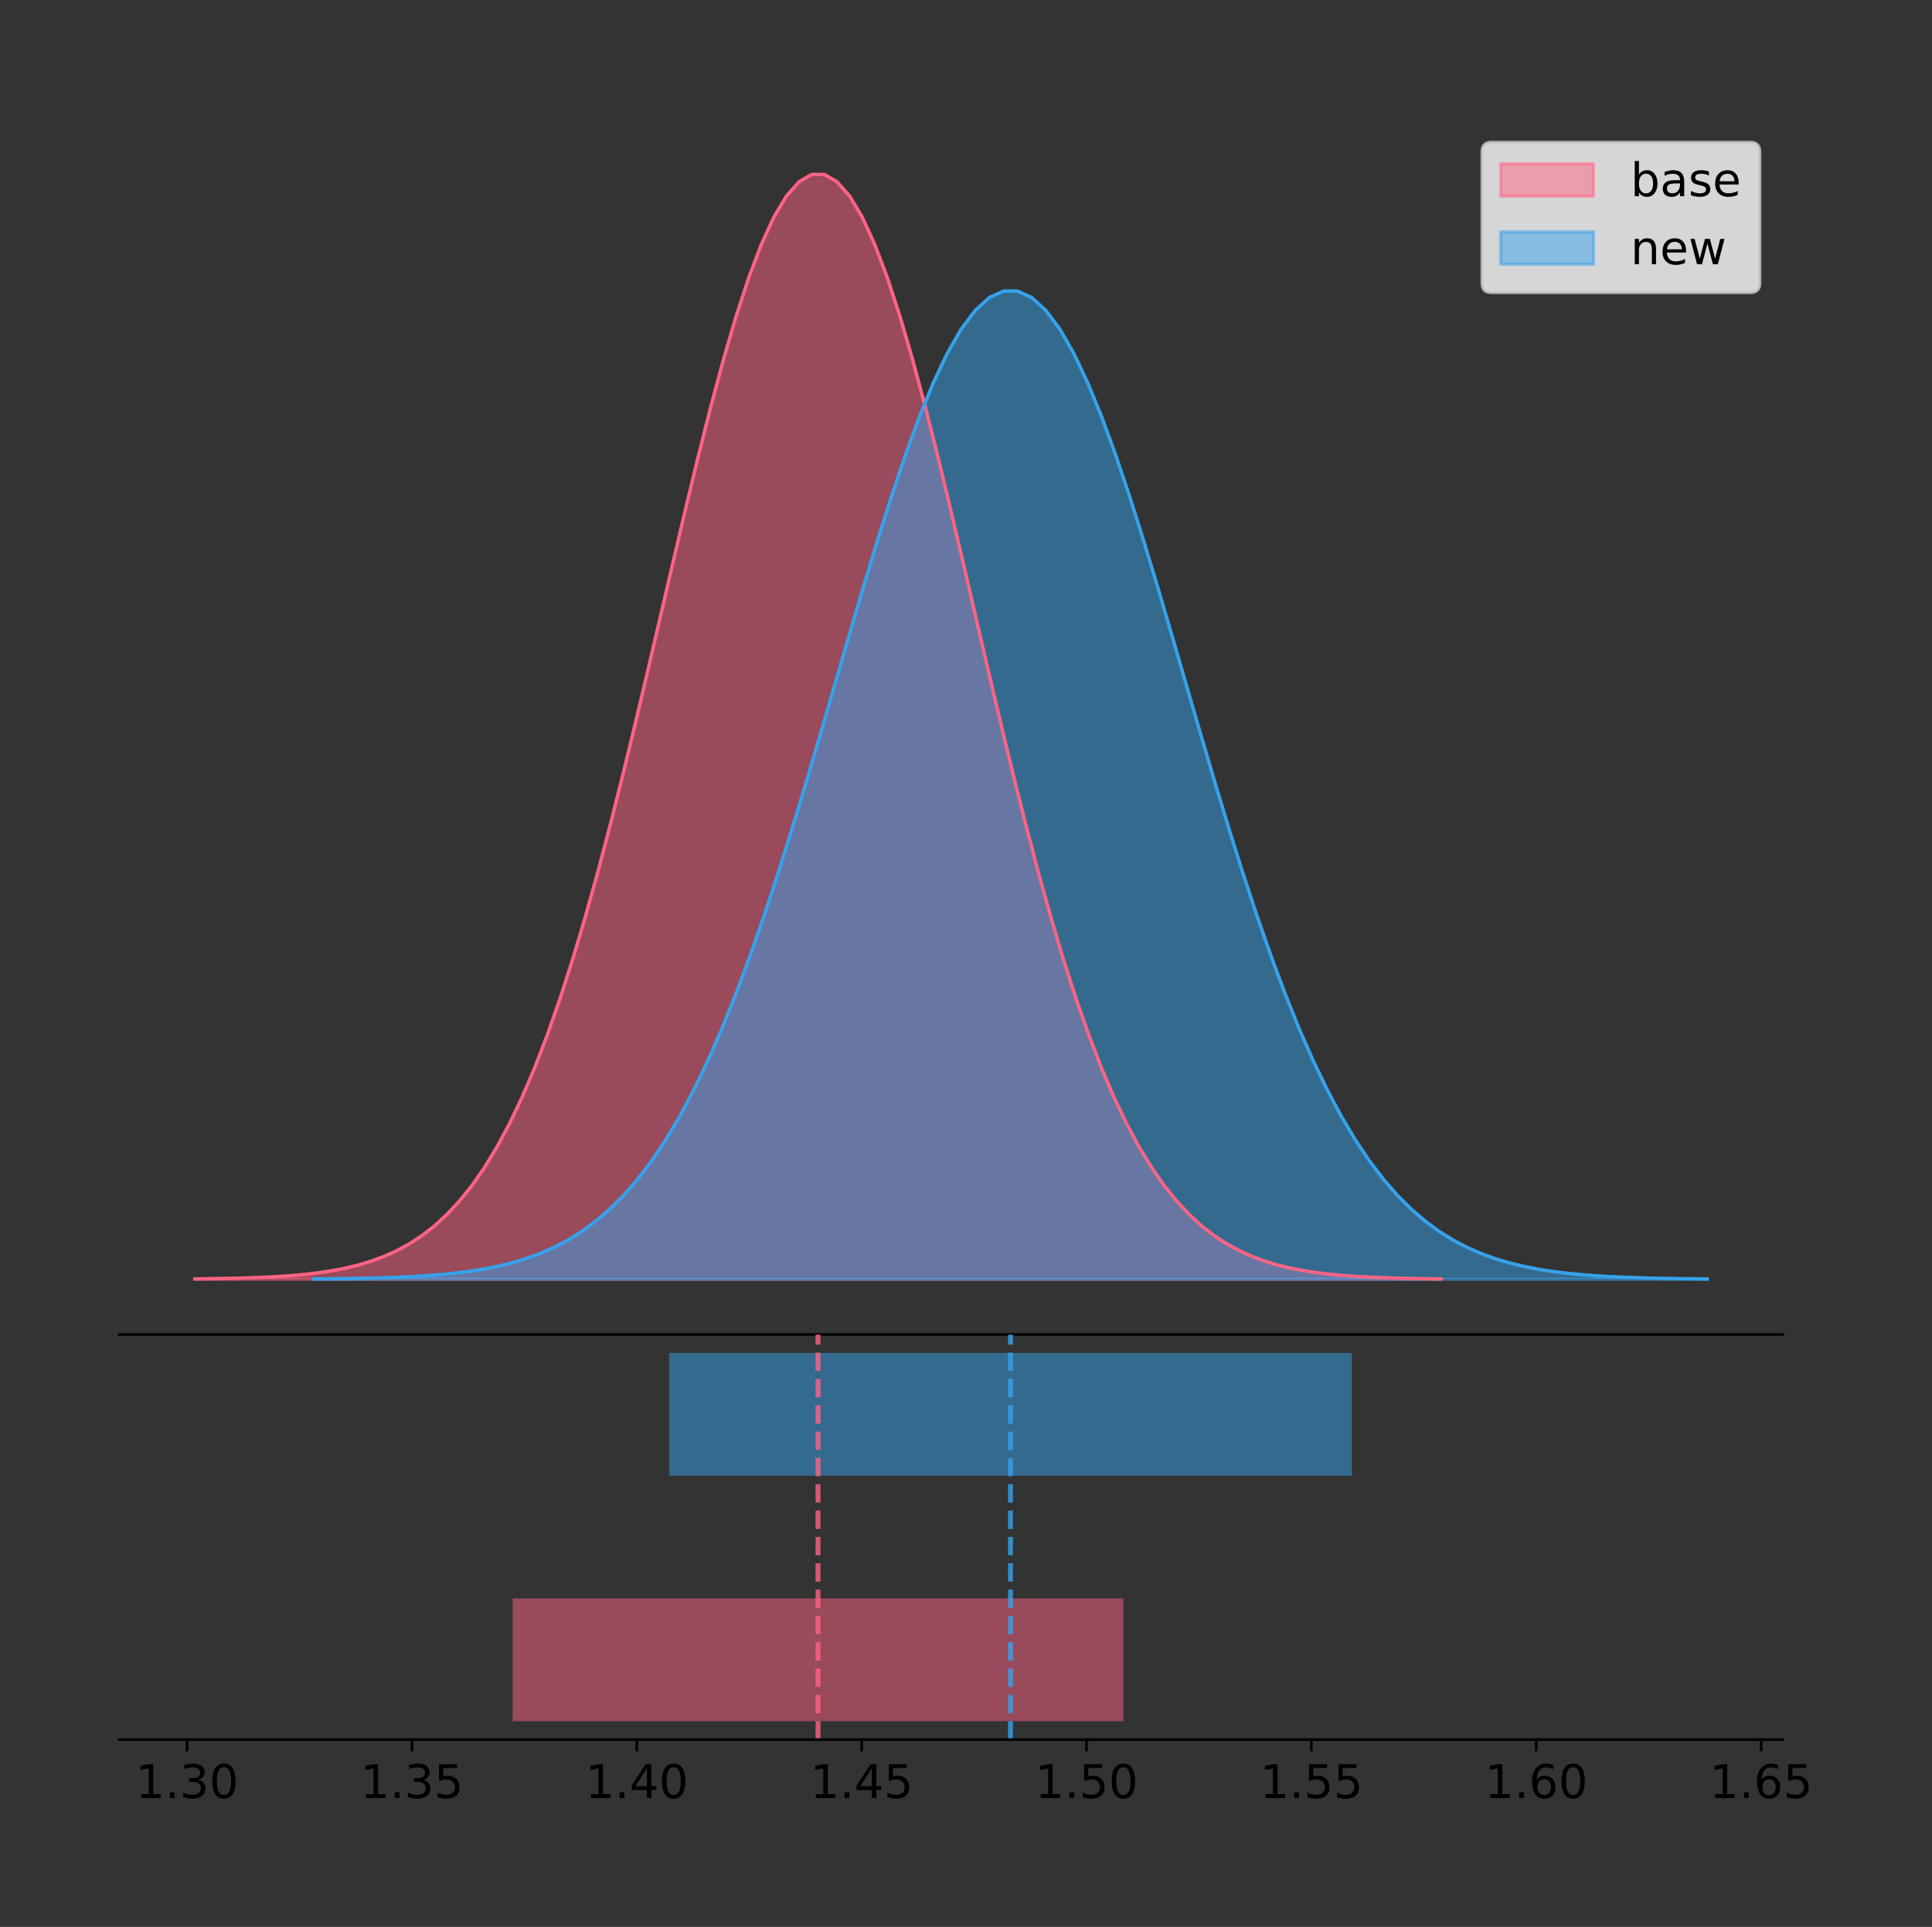 <?xml version="1.0" encoding="utf-8" standalone="no"?>
<!DOCTYPE svg PUBLIC "-//W3C//DTD SVG 1.1//EN"
  "http://www.w3.org/Graphics/SVG/1.1/DTD/svg11.dtd">
<!-- Created with matplotlib (https://matplotlib.org/) -->
<svg height="581.789pt" version="1.1" viewBox="0 0 583.224 581.789" width="583.224pt" xmlns="http://www.w3.org/2000/svg" xmlns:xlink="http://www.w3.org/1999/xlink">
 <rect x="0" y="0" width="583.224" height="581.789" fill="#333333" stroke="none"/>
 <defs>
  <style type="text/css">
*{stroke-linecap:butt;stroke-linejoin:round;}
  </style>
 </defs>
 <g id="figure_1">
  <g id="patch_1">
   <path d="M 0 581.789 
L 583.224 581.789 
L 583.224 0 
L 0 0 
z
" style="fill:none;"/>
  </g>
  <g id="axes_1">
   <g id="patch_2">
    <path d="M 36 402.93 
L 538.2 402.93 
L 538.2 36 
L 36 36 
z
" style="fill:none;"/>
   </g>
   <g id="PolyCollection_1">
    <defs>
     <path d="M 58.827 -195.538 
L 58.827 -195.65 
L 62.628 -195.692 
L 66.428 -195.749 
L 70.228 -195.825 
L 74.029 -195.925 
L 77.829 -196.058 
L 81.629 -196.23 
L 85.43 -196.455 
L 89.23 -196.744 
L 93.03 -197.115 
L 96.831 -197.585 
L 100.631 -198.179 
L 104.432 -198.923 
L 108.232 -199.848 
L 112.032 -200.99 
L 115.833 -202.39 
L 119.633 -204.093 
L 123.433 -206.151 
L 127.234 -208.617 
L 131.034 -211.552 
L 134.834 -215.017 
L 138.635 -219.078 
L 142.435 -223.801 
L 146.235 -229.25 
L 150.036 -235.488 
L 153.836 -242.572 
L 157.636 -250.552 
L 161.437 -259.468 
L 165.237 -269.344 
L 169.038 -280.192 
L 172.838 -292.002 
L 176.638 -304.744 
L 180.439 -318.365 
L 184.239 -332.786 
L 188.039 -347.901 
L 191.84 -363.58 
L 195.64 -379.667 
L 199.44 -395.98 
L 203.241 -412.318 
L 207.041 -428.462 
L 210.841 -444.18 
L 214.642 -459.23 
L 218.442 -473.372 
L 222.242 -486.366 
L 226.043 -497.987 
L 229.843 -508.025 
L 233.644 -516.294 
L 237.444 -522.64 
L 241.244 -526.94 
L 245.045 -529.111 
L 248.845 -529.111 
L 252.645 -526.94 
L 256.446 -522.64 
L 260.246 -516.294 
L 264.046 -508.025 
L 267.847 -497.987 
L 271.647 -486.366 
L 275.447 -473.372 
L 279.248 -459.23 
L 283.048 -444.18 
L 286.848 -428.462 
L 290.649 -412.318 
L 294.449 -395.98 
L 298.25 -379.667 
L 302.05 -363.58 
L 305.85 -347.901 
L 309.651 -332.786 
L 313.451 -318.365 
L 317.251 -304.744 
L 321.052 -292.002 
L 324.852 -280.192 
L 328.652 -269.344 
L 332.453 -259.468 
L 336.253 -250.552 
L 340.053 -242.572 
L 343.854 -235.488 
L 347.654 -229.25 
L 351.455 -223.801 
L 355.255 -219.078 
L 359.055 -215.017 
L 362.856 -211.552 
L 366.656 -208.617 
L 370.456 -206.151 
L 374.257 -204.093 
L 378.057 -202.39 
L 381.857 -200.99 
L 385.658 -199.848 
L 389.458 -198.923 
L 393.258 -198.179 
L 397.059 -197.585 
L 400.859 -197.115 
L 404.659 -196.744 
L 408.46 -196.455 
L 412.26 -196.23 
L 416.061 -196.058 
L 419.861 -195.925 
L 423.661 -195.825 
L 427.462 -195.749 
L 431.262 -195.692 
L 435.062 -195.65 
L 435.062 -195.538 
L 435.062 -195.538 
L 431.262 -195.538 
L 427.462 -195.538 
L 423.661 -195.538 
L 419.861 -195.538 
L 416.061 -195.538 
L 412.26 -195.538 
L 408.46 -195.538 
L 404.659 -195.538 
L 400.859 -195.538 
L 397.059 -195.538 
L 393.258 -195.538 
L 389.458 -195.538 
L 385.658 -195.538 
L 381.857 -195.538 
L 378.057 -195.538 
L 374.257 -195.538 
L 370.456 -195.538 
L 366.656 -195.538 
L 362.856 -195.538 
L 359.055 -195.538 
L 355.255 -195.538 
L 351.455 -195.538 
L 347.654 -195.538 
L 343.854 -195.538 
L 340.053 -195.538 
L 336.253 -195.538 
L 332.453 -195.538 
L 328.652 -195.538 
L 324.852 -195.538 
L 321.052 -195.538 
L 317.251 -195.538 
L 313.451 -195.538 
L 309.651 -195.538 
L 305.85 -195.538 
L 302.05 -195.538 
L 298.25 -195.538 
L 294.449 -195.538 
L 290.649 -195.538 
L 286.848 -195.538 
L 283.048 -195.538 
L 279.248 -195.538 
L 275.447 -195.538 
L 271.647 -195.538 
L 267.847 -195.538 
L 264.046 -195.538 
L 260.246 -195.538 
L 256.446 -195.538 
L 252.645 -195.538 
L 248.845 -195.538 
L 245.045 -195.538 
L 241.244 -195.538 
L 237.444 -195.538 
L 233.644 -195.538 
L 229.843 -195.538 
L 226.043 -195.538 
L 222.242 -195.538 
L 218.442 -195.538 
L 214.642 -195.538 
L 210.841 -195.538 
L 207.041 -195.538 
L 203.241 -195.538 
L 199.44 -195.538 
L 195.64 -195.538 
L 191.84 -195.538 
L 188.039 -195.538 
L 184.239 -195.538 
L 180.439 -195.538 
L 176.638 -195.538 
L 172.838 -195.538 
L 169.038 -195.538 
L 165.237 -195.538 
L 161.437 -195.538 
L 157.636 -195.538 
L 153.836 -195.538 
L 150.036 -195.538 
L 146.235 -195.538 
L 142.435 -195.538 
L 138.635 -195.538 
L 134.834 -195.538 
L 131.034 -195.538 
L 127.234 -195.538 
L 123.433 -195.538 
L 119.633 -195.538 
L 115.833 -195.538 
L 112.032 -195.538 
L 108.232 -195.538 
L 104.432 -195.538 
L 100.631 -195.538 
L 96.831 -195.538 
L 93.03 -195.538 
L 89.23 -195.538 
L 85.43 -195.538 
L 81.629 -195.538 
L 77.829 -195.538 
L 74.029 -195.538 
L 70.228 -195.538 
L 66.428 -195.538 
L 62.628 -195.538 
L 58.827 -195.538 
z
" id="mfca65e2544" style="stroke:#ff6384;stroke-opacity:0.5;"/>
    </defs>
    <g clip-path="url(#p8cb05724c4)">
     <use style="fill:#ff6384;fill-opacity:0.5;stroke:#ff6384;stroke-opacity:0.5;" x="0" xlink:href="#mfca65e2544" y="581.789"/>
    </g>
   </g>
   <g id="PolyCollection_2">
    <defs>
     <path d="M 94.729 -195.538 
L 94.729 -195.638 
L 98.978 -195.676 
L 103.227 -195.727 
L 107.476 -195.795 
L 111.725 -195.884 
L 115.974 -196.003 
L 120.223 -196.157 
L 124.472 -196.358 
L 128.721 -196.617 
L 132.97 -196.948 
L 137.218 -197.369 
L 141.467 -197.9 
L 145.716 -198.566 
L 149.965 -199.393 
L 154.214 -200.414 
L 158.463 -201.667 
L 162.712 -203.19 
L 166.961 -205.03 
L 171.21 -207.236 
L 175.459 -209.861 
L 179.708 -212.961 
L 183.957 -216.593 
L 188.206 -220.817 
L 192.454 -225.691 
L 196.703 -231.27 
L 200.952 -237.607 
L 205.201 -244.744 
L 209.45 -252.719 
L 213.699 -261.552 
L 217.948 -271.255 
L 222.197 -281.818 
L 226.446 -293.215 
L 230.695 -305.398 
L 234.944 -318.296 
L 239.193 -331.816 
L 243.442 -345.84 
L 247.69 -360.228 
L 251.939 -374.819 
L 256.188 -389.432 
L 260.437 -403.872 
L 264.686 -417.93 
L 268.935 -431.392 
L 273.184 -444.04 
L 277.433 -455.662 
L 281.682 -466.056 
L 285.931 -475.034 
L 290.18 -482.431 
L 294.429 -488.107 
L 298.678 -491.953 
L 302.927 -493.895 
L 307.175 -493.895 
L 311.424 -491.953 
L 315.673 -488.107 
L 319.922 -482.431 
L 324.171 -475.034 
L 328.42 -466.056 
L 332.669 -455.662 
L 336.918 -444.04 
L 341.167 -431.392 
L 345.416 -417.93 
L 349.665 -403.872 
L 353.914 -389.432 
L 358.163 -374.819 
L 362.411 -360.228 
L 366.66 -345.84 
L 370.909 -331.816 
L 375.158 -318.296 
L 379.407 -305.398 
L 383.656 -293.215 
L 387.905 -281.818 
L 392.154 -271.255 
L 396.403 -261.552 
L 400.652 -252.719 
L 404.901 -244.744 
L 409.15 -237.607 
L 413.399 -231.27 
L 417.647 -225.691 
L 421.896 -220.817 
L 426.145 -216.593 
L 430.394 -212.961 
L 434.643 -209.861 
L 438.892 -207.236 
L 443.141 -205.03 
L 447.39 -203.19 
L 451.639 -201.667 
L 455.888 -200.414 
L 460.137 -199.393 
L 464.386 -198.566 
L 468.635 -197.9 
L 472.883 -197.369 
L 477.132 -196.948 
L 481.381 -196.617 
L 485.63 -196.358 
L 489.879 -196.157 
L 494.128 -196.003 
L 498.377 -195.884 
L 502.626 -195.795 
L 506.875 -195.727 
L 511.124 -195.676 
L 515.373 -195.638 
L 515.373 -195.538 
L 515.373 -195.538 
L 511.124 -195.538 
L 506.875 -195.538 
L 502.626 -195.538 
L 498.377 -195.538 
L 494.128 -195.538 
L 489.879 -195.538 
L 485.63 -195.538 
L 481.381 -195.538 
L 477.132 -195.538 
L 472.883 -195.538 
L 468.635 -195.538 
L 464.386 -195.538 
L 460.137 -195.538 
L 455.888 -195.538 
L 451.639 -195.538 
L 447.39 -195.538 
L 443.141 -195.538 
L 438.892 -195.538 
L 434.643 -195.538 
L 430.394 -195.538 
L 426.145 -195.538 
L 421.896 -195.538 
L 417.647 -195.538 
L 413.399 -195.538 
L 409.15 -195.538 
L 404.901 -195.538 
L 400.652 -195.538 
L 396.403 -195.538 
L 392.154 -195.538 
L 387.905 -195.538 
L 383.656 -195.538 
L 379.407 -195.538 
L 375.158 -195.538 
L 370.909 -195.538 
L 366.66 -195.538 
L 362.411 -195.538 
L 358.163 -195.538 
L 353.914 -195.538 
L 349.665 -195.538 
L 345.416 -195.538 
L 341.167 -195.538 
L 336.918 -195.538 
L 332.669 -195.538 
L 328.42 -195.538 
L 324.171 -195.538 
L 319.922 -195.538 
L 315.673 -195.538 
L 311.424 -195.538 
L 307.175 -195.538 
L 302.927 -195.538 
L 298.678 -195.538 
L 294.429 -195.538 
L 290.18 -195.538 
L 285.931 -195.538 
L 281.682 -195.538 
L 277.433 -195.538 
L 273.184 -195.538 
L 268.935 -195.538 
L 264.686 -195.538 
L 260.437 -195.538 
L 256.188 -195.538 
L 251.939 -195.538 
L 247.69 -195.538 
L 243.442 -195.538 
L 239.193 -195.538 
L 234.944 -195.538 
L 230.695 -195.538 
L 226.446 -195.538 
L 222.197 -195.538 
L 217.948 -195.538 
L 213.699 -195.538 
L 209.45 -195.538 
L 205.201 -195.538 
L 200.952 -195.538 
L 196.703 -195.538 
L 192.454 -195.538 
L 188.206 -195.538 
L 183.957 -195.538 
L 179.708 -195.538 
L 175.459 -195.538 
L 171.21 -195.538 
L 166.961 -195.538 
L 162.712 -195.538 
L 158.463 -195.538 
L 154.214 -195.538 
L 149.965 -195.538 
L 145.716 -195.538 
L 141.467 -195.538 
L 137.218 -195.538 
L 132.97 -195.538 
L 128.721 -195.538 
L 124.472 -195.538 
L 120.223 -195.538 
L 115.974 -195.538 
L 111.725 -195.538 
L 107.476 -195.538 
L 103.227 -195.538 
L 98.978 -195.538 
L 94.729 -195.538 
z
" id="m3cf4d61077" style="stroke:#36a2eb;stroke-opacity:0.5;"/>
    </defs>
    <g clip-path="url(#p8cb05724c4)">
     <use style="fill:#36a2eb;fill-opacity:0.5;stroke:#36a2eb;stroke-opacity:0.5;" x="0" xlink:href="#m3cf4d61077" y="581.789"/>
    </g>
   </g>
   <g id="line2d_1">
    <path clip-path="url(#p8cb05724c4)" d="M 58.827 386.139 
L 62.628 386.097 
L 66.428 386.04 
L 70.228 385.965 
L 74.029 385.864 
L 77.829 385.732 
L 81.629 385.559 
L 85.43 385.334 
L 89.23 385.045 
L 93.03 384.675 
L 96.831 384.204 
L 100.631 383.61 
L 104.432 382.867 
L 108.232 381.941 
L 112.032 380.799 
L 115.833 379.399 
L 119.633 377.696 
L 123.433 375.639 
L 127.234 373.172 
L 131.034 370.238 
L 134.834 366.772 
L 138.635 362.711 
L 142.435 357.989 
L 146.235 352.539 
L 150.036 346.301 
L 153.836 339.217 
L 157.636 331.237 
L 161.437 322.322 
L 165.237 312.445 
L 169.038 301.597 
L 172.838 289.787 
L 176.638 277.045 
L 180.439 263.424 
L 184.239 249.004 
L 188.039 233.888 
L 191.84 218.209 
L 195.64 202.123 
L 199.44 185.809 
L 203.241 169.471 
L 207.041 153.327 
L 210.841 137.61 
L 214.642 122.559 
L 218.442 108.418 
L 222.242 95.423 
L 226.043 83.803 
L 229.843 73.765 
L 233.644 65.495 
L 237.444 59.15 
L 241.244 54.85 
L 245.045 52.679 
L 248.845 52.679 
L 252.645 54.85 
L 256.446 59.15 
L 260.246 65.495 
L 264.046 73.765 
L 267.847 83.803 
L 271.647 95.423 
L 275.447 108.418 
L 279.248 122.559 
L 283.048 137.61 
L 286.848 153.327 
L 290.649 169.471 
L 294.449 185.809 
L 298.25 202.123 
L 302.05 218.209 
L 305.85 233.888 
L 309.651 249.004 
L 313.451 263.424 
L 317.251 277.045 
L 321.052 289.787 
L 324.852 301.597 
L 328.652 312.445 
L 332.453 322.322 
L 336.253 331.237 
L 340.053 339.217 
L 343.854 346.301 
L 347.654 352.539 
L 351.455 357.989 
L 355.255 362.711 
L 359.055 366.772 
L 362.856 370.238 
L 366.656 373.172 
L 370.456 375.639 
L 374.257 377.696 
L 378.057 379.399 
L 381.857 380.799 
L 385.658 381.941 
L 389.458 382.867 
L 393.258 383.61 
L 397.059 384.204 
L 400.859 384.675 
L 404.659 385.045 
L 408.46 385.334 
L 412.26 385.559 
L 416.061 385.732 
L 419.861 385.864 
L 423.661 385.965 
L 427.462 386.04 
L 431.262 386.097 
L 435.062 386.139 
" style="fill:none;stroke:#ff6384;stroke-linecap:square;"/>
   </g>
   <g id="line2d_2">
    <path clip-path="url(#p8cb05724c4)" d="M 94.729 386.151 
L 98.978 386.113 
L 103.227 386.063 
L 107.476 385.995 
L 111.725 385.905 
L 115.974 385.787 
L 120.223 385.632 
L 124.472 385.431 
L 128.721 385.172 
L 132.97 384.841 
L 137.218 384.42 
L 141.467 383.889 
L 145.716 383.224 
L 149.965 382.396 
L 154.214 381.375 
L 158.463 380.123 
L 162.712 378.599 
L 166.961 376.759 
L 171.21 374.553 
L 175.459 371.928 
L 179.708 368.829 
L 183.957 365.197 
L 188.206 360.972 
L 192.454 356.099 
L 196.703 350.519 
L 200.952 344.183 
L 205.201 337.045 
L 209.45 329.071 
L 213.699 320.237 
L 217.948 310.535 
L 222.197 299.971 
L 226.446 288.574 
L 230.695 276.391 
L 234.944 263.493 
L 239.193 249.974 
L 243.442 235.95 
L 247.69 221.562 
L 251.939 206.971 
L 256.188 192.357 
L 260.437 177.917 
L 264.686 163.859 
L 268.935 150.398 
L 273.184 137.749 
L 277.433 126.127 
L 281.682 115.733 
L 285.931 106.755 
L 290.18 99.358 
L 294.429 93.683 
L 298.678 89.837 
L 302.927 87.895 
L 307.175 87.895 
L 311.424 89.837 
L 315.673 93.683 
L 319.922 99.358 
L 324.171 106.755 
L 328.42 115.733 
L 332.669 126.127 
L 336.918 137.749 
L 341.167 150.398 
L 345.416 163.859 
L 349.665 177.917 
L 353.914 192.357 
L 358.163 206.971 
L 362.411 221.562 
L 366.66 235.95 
L 370.909 249.974 
L 375.158 263.493 
L 379.407 276.391 
L 383.656 288.574 
L 387.905 299.971 
L 392.154 310.535 
L 396.403 320.237 
L 400.652 329.071 
L 404.901 337.045 
L 409.15 344.183 
L 413.399 350.519 
L 417.647 356.099 
L 421.896 360.972 
L 426.145 365.197 
L 430.394 368.829 
L 434.643 371.928 
L 438.892 374.553 
L 443.141 376.759 
L 447.39 378.599 
L 451.639 380.123 
L 455.888 381.375 
L 460.137 382.396 
L 464.386 383.224 
L 468.635 383.889 
L 472.883 384.42 
L 477.132 384.841 
L 481.381 385.172 
L 485.63 385.431 
L 489.879 385.632 
L 494.128 385.787 
L 498.377 385.905 
L 502.626 385.995 
L 506.875 386.063 
L 511.124 386.113 
L 515.373 386.151 
" style="fill:none;stroke:#36a2eb;stroke-linecap:square;"/>
   </g>
   <g id="patch_3">
    <path d="M 36 402.93 
L 538.2 402.93 
" style="fill:none;stroke:#000000;stroke-linecap:square;stroke-linejoin:miter;stroke-width:0.8;"/>
   </g>
   <g id="legend_1">
    <g id="patch_4">
     <path d="M 450.225 88.299 
L 528.4 88.299 
Q 531.2 88.299 531.2 85.499 
L 531.2 45.8 
Q 531.2 43 528.4 43 
L 450.225 43 
Q 447.425 43 447.425 45.8 
L 447.425 85.499 
Q 447.425 88.299 450.225 88.299 
z
" style="fill:#ffffff;opacity:0.8;stroke:#cccccc;stroke-linejoin:miter;"/>
    </g>
    <g id="patch_5">
     <path d="M 453.025 59.238 
L 481.025 59.238 
L 481.025 49.438 
L 453.025 49.438 
z
" style="fill:#ff6384;opacity:0.5;stroke:#ff6384;stroke-linejoin:miter;"/>
    </g>
    <g id="text_1">
     <!-- base -->
     <defs>
      <path d="M 48.688 27.297 
Q 48.688 37.203 44.609 42.844 
Q 40.531 48.484 33.406 48.484 
Q 26.266 48.484 22.188 42.844 
Q 18.109 37.203 18.109 27.297 
Q 18.109 17.391 22.188 11.75 
Q 26.266 6.109 33.406 6.109 
Q 40.531 6.109 44.609 11.75 
Q 48.688 17.391 48.688 27.297 
z
M 18.109 46.391 
Q 20.953 51.266 25.266 53.625 
Q 29.594 56 35.594 56 
Q 45.562 56 51.781 48.094 
Q 58.016 40.188 58.016 27.297 
Q 58.016 14.406 51.781 6.484 
Q 45.562 -1.422 35.594 -1.422 
Q 29.594 -1.422 25.266 0.953 
Q 20.953 3.328 18.109 8.203 
L 18.109 0 
L 9.078 0 
L 9.078 75.984 
L 18.109 75.984 
z
" id="DejaVuSans-98"/>
      <path d="M 34.281 27.484 
Q 23.391 27.484 19.188 25 
Q 14.984 22.516 14.984 16.5 
Q 14.984 11.719 18.141 8.906 
Q 21.297 6.109 26.703 6.109 
Q 34.188 6.109 38.703 11.406 
Q 43.219 16.703 43.219 25.484 
L 43.219 27.484 
z
M 52.203 31.203 
L 52.203 0 
L 43.219 0 
L 43.219 8.297 
Q 40.141 3.328 35.547 0.953 
Q 30.953 -1.422 24.312 -1.422 
Q 15.922 -1.422 10.953 3.297 
Q 6 8.016 6 15.922 
Q 6 25.141 12.172 29.828 
Q 18.359 34.516 30.609 34.516 
L 43.219 34.516 
L 43.219 35.406 
Q 43.219 41.609 39.141 45 
Q 35.062 48.391 27.688 48.391 
Q 23 48.391 18.547 47.266 
Q 14.109 46.141 10.016 43.891 
L 10.016 52.203 
Q 14.938 54.109 19.578 55.047 
Q 24.219 56 28.609 56 
Q 40.484 56 46.344 49.844 
Q 52.203 43.703 52.203 31.203 
z
" id="DejaVuSans-97"/>
      <path d="M 44.281 53.078 
L 44.281 44.578 
Q 40.484 46.531 36.375 47.5 
Q 32.281 48.484 27.875 48.484 
Q 21.188 48.484 17.844 46.438 
Q 14.5 44.391 14.5 40.281 
Q 14.5 37.156 16.891 35.375 
Q 19.281 33.594 26.516 31.984 
L 29.594 31.297 
Q 39.156 29.25 43.188 25.516 
Q 47.219 21.781 47.219 15.094 
Q 47.219 7.469 41.188 3.016 
Q 35.156 -1.422 24.609 -1.422 
Q 20.219 -1.422 15.453 -0.562 
Q 10.688 0.297 5.422 2 
L 5.422 11.281 
Q 10.406 8.688 15.234 7.391 
Q 20.062 6.109 24.812 6.109 
Q 31.156 6.109 34.562 8.281 
Q 37.984 10.453 37.984 14.406 
Q 37.984 18.062 35.516 20.016 
Q 33.062 21.969 24.703 23.781 
L 21.578 24.516 
Q 13.234 26.266 9.516 29.906 
Q 5.812 33.547 5.812 39.891 
Q 5.812 47.609 11.281 51.797 
Q 16.75 56 26.812 56 
Q 31.781 56 36.172 55.266 
Q 40.578 54.547 44.281 53.078 
z
" id="DejaVuSans-115"/>
      <path d="M 56.203 29.594 
L 56.203 25.203 
L 14.891 25.203 
Q 15.484 15.922 20.484 11.062 
Q 25.484 6.203 34.422 6.203 
Q 39.594 6.203 44.453 7.469 
Q 49.312 8.734 54.109 11.281 
L 54.109 2.781 
Q 49.266 0.734 44.188 -0.344 
Q 39.109 -1.422 33.891 -1.422 
Q 20.797 -1.422 13.156 6.188 
Q 5.516 13.812 5.516 26.812 
Q 5.516 40.234 12.766 48.109 
Q 20.016 56 32.328 56 
Q 43.359 56 49.781 48.891 
Q 56.203 41.797 56.203 29.594 
z
M 47.219 32.234 
Q 47.125 39.594 43.094 43.984 
Q 39.062 48.391 32.422 48.391 
Q 24.906 48.391 20.391 44.141 
Q 15.875 39.891 15.188 32.172 
z
" id="DejaVuSans-101"/>
     </defs>
     <g transform="translate(492.225 59.238)scale(0.14 -0.14)">
      <use xlink:href="#DejaVuSans-98"/>
      <use x="63.477" xlink:href="#DejaVuSans-97"/>
      <use x="124.756" xlink:href="#DejaVuSans-115"/>
      <use x="176.855" xlink:href="#DejaVuSans-101"/>
     </g>
    </g>
    <g id="patch_6">
     <path d="M 453.025 79.787 
L 481.025 79.787 
L 481.025 69.987 
L 453.025 69.987 
z
" style="fill:#36a2eb;opacity:0.5;stroke:#36a2eb;stroke-linejoin:miter;"/>
    </g>
    <g id="text_2">
     <!-- new -->
     <defs>
      <path d="M 54.891 33.016 
L 54.891 0 
L 45.906 0 
L 45.906 32.719 
Q 45.906 40.484 42.875 44.328 
Q 39.844 48.188 33.797 48.188 
Q 26.516 48.188 22.312 43.547 
Q 18.109 38.922 18.109 30.906 
L 18.109 0 
L 9.078 0 
L 9.078 54.688 
L 18.109 54.688 
L 18.109 46.188 
Q 21.344 51.125 25.703 53.562 
Q 30.078 56 35.797 56 
Q 45.219 56 50.047 50.172 
Q 54.891 44.344 54.891 33.016 
z
" id="DejaVuSans-110"/>
      <path d="M 4.203 54.688 
L 13.188 54.688 
L 24.422 12.016 
L 35.594 54.688 
L 46.188 54.688 
L 57.422 12.016 
L 68.609 54.688 
L 77.594 54.688 
L 63.281 0 
L 52.688 0 
L 40.922 44.828 
L 29.109 0 
L 18.5 0 
z
" id="DejaVuSans-119"/>
     </defs>
     <g transform="translate(492.225 79.787)scale(0.14 -0.14)">
      <use xlink:href="#DejaVuSans-110"/>
      <use x="63.379" xlink:href="#DejaVuSans-101"/>
      <use x="124.902" xlink:href="#DejaVuSans-119"/>
     </g>
    </g>
   </g>
  </g>
  <g id="axes_2">
   <g id="patch_7">
    <path d="M 36 525.24 
L 538.2 525.24 
L 538.2 402.93 
L 36 402.93 
z
" style="fill:none;"/>
   </g>
   <g id="patch_8">
    <path clip-path="url(#p7149e61422)" d="M 154.767 519.68 
L 339.122 519.68 
L 339.122 482.617 
L 154.767 482.617 
z
" style="fill:#ff6384;opacity:0.5;"/>
   </g>
   <g id="patch_9">
    <path clip-path="url(#p7149e61422)" d="M 201.993 445.553 
L 408.109 445.553 
L 408.109 408.49 
L 201.993 408.49 
z
" style="fill:#36a2eb;opacity:0.5;"/>
   </g>
   <g id="matplotlib.axis_1">
    <g id="xtick_1">
     <g id="line2d_3">
      <defs>
       <path d="M 0 0 
L 0 3.5 
" id="me74f5cb8e8" style="stroke:#000000;stroke-width:0.8;"/>
      </defs>
      <g>
       <use style="stroke:#000000;stroke-width:0.8;" x="56.471" xlink:href="#me74f5cb8e8" y="525.24"/>
      </g>
     </g>
     <g id="text_3">
      <!-- 1.30 -->
      <defs>
       <path d="M 12.406 8.297 
L 28.516 8.297 
L 28.516 63.922 
L 10.984 60.406 
L 10.984 69.391 
L 28.422 72.906 
L 38.281 72.906 
L 38.281 8.297 
L 54.391 8.297 
L 54.391 0 
L 12.406 0 
z
" id="DejaVuSans-49"/>
       <path d="M 10.688 12.406 
L 21 12.406 
L 21 0 
L 10.688 0 
z
" id="DejaVuSans-46"/>
       <path d="M 40.578 39.312 
Q 47.656 37.797 51.625 33 
Q 55.609 28.219 55.609 21.188 
Q 55.609 10.406 48.188 4.484 
Q 40.766 -1.422 27.094 -1.422 
Q 22.516 -1.422 17.656 -0.516 
Q 12.797 0.391 7.625 2.203 
L 7.625 11.719 
Q 11.719 9.328 16.594 8.109 
Q 21.484 6.891 26.812 6.891 
Q 36.078 6.891 40.938 10.547 
Q 45.797 14.203 45.797 21.188 
Q 45.797 27.641 41.281 31.266 
Q 36.766 34.906 28.719 34.906 
L 20.219 34.906 
L 20.219 43.016 
L 29.109 43.016 
Q 36.375 43.016 40.234 45.922 
Q 44.094 48.828 44.094 54.297 
Q 44.094 59.906 40.109 62.906 
Q 36.141 65.922 28.719 65.922 
Q 24.656 65.922 20.016 65.031 
Q 15.375 64.156 9.812 62.312 
L 9.812 71.094 
Q 15.438 72.656 20.344 73.438 
Q 25.25 74.219 29.594 74.219 
Q 40.828 74.219 47.359 69.109 
Q 53.906 64.016 53.906 55.328 
Q 53.906 49.266 50.438 45.094 
Q 46.969 40.922 40.578 39.312 
z
" id="DejaVuSans-51"/>
       <path d="M 31.781 66.406 
Q 24.172 66.406 20.328 58.906 
Q 16.5 51.422 16.5 36.375 
Q 16.5 21.391 20.328 13.891 
Q 24.172 6.391 31.781 6.391 
Q 39.453 6.391 43.281 13.891 
Q 47.125 21.391 47.125 36.375 
Q 47.125 51.422 43.281 58.906 
Q 39.453 66.406 31.781 66.406 
z
M 31.781 74.219 
Q 44.047 74.219 50.516 64.516 
Q 56.984 54.828 56.984 36.375 
Q 56.984 17.969 50.516 8.266 
Q 44.047 -1.422 31.781 -1.422 
Q 19.531 -1.422 13.062 8.266 
Q 6.594 17.969 6.594 36.375 
Q 6.594 54.828 13.062 64.516 
Q 19.531 74.219 31.781 74.219 
z
" id="DejaVuSans-48"/>
      </defs>
      <g transform="translate(40.885 542.878)scale(0.14 -0.14)">
       <use xlink:href="#DejaVuSans-49"/>
       <use x="63.623" xlink:href="#DejaVuSans-46"/>
       <use x="95.41" xlink:href="#DejaVuSans-51"/>
       <use x="159.033" xlink:href="#DejaVuSans-48"/>
      </g>
     </g>
    </g>
    <g id="xtick_2">
     <g id="line2d_4">
      <g>
       <use style="stroke:#000000;stroke-width:0.8;" x="124.352" xlink:href="#me74f5cb8e8" y="525.24"/>
      </g>
     </g>
     <g id="text_4">
      <!-- 1.35 -->
      <defs>
       <path d="M 10.797 72.906 
L 49.516 72.906 
L 49.516 64.594 
L 19.828 64.594 
L 19.828 46.734 
Q 21.969 47.469 24.109 47.828 
Q 26.266 48.188 28.422 48.188 
Q 40.625 48.188 47.75 41.5 
Q 54.891 34.812 54.891 23.391 
Q 54.891 11.625 47.562 5.094 
Q 40.234 -1.422 26.906 -1.422 
Q 22.312 -1.422 17.547 -0.641 
Q 12.797 0.141 7.719 1.703 
L 7.719 11.625 
Q 12.109 9.234 16.797 8.062 
Q 21.484 6.891 26.703 6.891 
Q 35.156 6.891 40.078 11.328 
Q 45.016 15.766 45.016 23.391 
Q 45.016 31 40.078 35.438 
Q 35.156 39.891 26.703 39.891 
Q 22.75 39.891 18.812 39.016 
Q 14.891 38.141 10.797 36.281 
z
" id="DejaVuSans-53"/>
      </defs>
      <g transform="translate(108.766 542.878)scale(0.14 -0.14)">
       <use xlink:href="#DejaVuSans-49"/>
       <use x="63.623" xlink:href="#DejaVuSans-46"/>
       <use x="95.41" xlink:href="#DejaVuSans-51"/>
       <use x="159.033" xlink:href="#DejaVuSans-53"/>
      </g>
     </g>
    </g>
    <g id="xtick_3">
     <g id="line2d_5">
      <g>
       <use style="stroke:#000000;stroke-width:0.8;" x="192.233" xlink:href="#me74f5cb8e8" y="525.24"/>
      </g>
     </g>
     <g id="text_5">
      <!-- 1.40 -->
      <defs>
       <path d="M 37.797 64.312 
L 12.891 25.391 
L 37.797 25.391 
z
M 35.203 72.906 
L 47.609 72.906 
L 47.609 25.391 
L 58.016 25.391 
L 58.016 17.188 
L 47.609 17.188 
L 47.609 0 
L 37.797 0 
L 37.797 17.188 
L 4.891 17.188 
L 4.891 26.703 
z
" id="DejaVuSans-52"/>
      </defs>
      <g transform="translate(176.647 542.878)scale(0.14 -0.14)">
       <use xlink:href="#DejaVuSans-49"/>
       <use x="63.623" xlink:href="#DejaVuSans-46"/>
       <use x="95.41" xlink:href="#DejaVuSans-52"/>
       <use x="159.033" xlink:href="#DejaVuSans-48"/>
      </g>
     </g>
    </g>
    <g id="xtick_4">
     <g id="line2d_6">
      <g>
       <use style="stroke:#000000;stroke-width:0.8;" x="260.114" xlink:href="#me74f5cb8e8" y="525.24"/>
      </g>
     </g>
     <g id="text_6">
      <!-- 1.45 -->
      <g transform="translate(244.528 542.878)scale(0.14 -0.14)">
       <use xlink:href="#DejaVuSans-49"/>
       <use x="63.623" xlink:href="#DejaVuSans-46"/>
       <use x="95.41" xlink:href="#DejaVuSans-52"/>
       <use x="159.033" xlink:href="#DejaVuSans-53"/>
      </g>
     </g>
    </g>
    <g id="xtick_5">
     <g id="line2d_7">
      <g>
       <use style="stroke:#000000;stroke-width:0.8;" x="327.995" xlink:href="#me74f5cb8e8" y="525.24"/>
      </g>
     </g>
     <g id="text_7">
      <!-- 1.50 -->
      <g transform="translate(312.409 542.878)scale(0.14 -0.14)">
       <use xlink:href="#DejaVuSans-49"/>
       <use x="63.623" xlink:href="#DejaVuSans-46"/>
       <use x="95.41" xlink:href="#DejaVuSans-53"/>
       <use x="159.033" xlink:href="#DejaVuSans-48"/>
      </g>
     </g>
    </g>
    <g id="xtick_6">
     <g id="line2d_8">
      <g>
       <use style="stroke:#000000;stroke-width:0.8;" x="395.876" xlink:href="#me74f5cb8e8" y="525.24"/>
      </g>
     </g>
     <g id="text_8">
      <!-- 1.55 -->
      <g transform="translate(380.29 542.878)scale(0.14 -0.14)">
       <use xlink:href="#DejaVuSans-49"/>
       <use x="63.623" xlink:href="#DejaVuSans-46"/>
       <use x="95.41" xlink:href="#DejaVuSans-53"/>
       <use x="159.033" xlink:href="#DejaVuSans-53"/>
      </g>
     </g>
    </g>
    <g id="xtick_7">
     <g id="line2d_9">
      <g>
       <use style="stroke:#000000;stroke-width:0.8;" x="463.757" xlink:href="#me74f5cb8e8" y="525.24"/>
      </g>
     </g>
     <g id="text_9">
      <!-- 1.60 -->
      <defs>
       <path d="M 33.016 40.375 
Q 26.375 40.375 22.484 35.828 
Q 18.609 31.297 18.609 23.391 
Q 18.609 15.531 22.484 10.953 
Q 26.375 6.391 33.016 6.391 
Q 39.656 6.391 43.531 10.953 
Q 47.406 15.531 47.406 23.391 
Q 47.406 31.297 43.531 35.828 
Q 39.656 40.375 33.016 40.375 
z
M 52.594 71.297 
L 52.594 62.312 
Q 48.875 64.062 45.094 64.984 
Q 41.312 65.922 37.594 65.922 
Q 27.828 65.922 22.672 59.328 
Q 17.531 52.734 16.797 39.406 
Q 19.672 43.656 24.016 45.922 
Q 28.375 48.188 33.594 48.188 
Q 44.578 48.188 50.953 41.516 
Q 57.328 34.859 57.328 23.391 
Q 57.328 12.156 50.688 5.359 
Q 44.047 -1.422 33.016 -1.422 
Q 20.359 -1.422 13.672 8.266 
Q 6.984 17.969 6.984 36.375 
Q 6.984 53.656 15.188 63.938 
Q 23.391 74.219 37.203 74.219 
Q 40.922 74.219 44.703 73.484 
Q 48.484 72.75 52.594 71.297 
z
" id="DejaVuSans-54"/>
      </defs>
      <g transform="translate(448.171 542.878)scale(0.14 -0.14)">
       <use xlink:href="#DejaVuSans-49"/>
       <use x="63.623" xlink:href="#DejaVuSans-46"/>
       <use x="95.41" xlink:href="#DejaVuSans-54"/>
       <use x="159.033" xlink:href="#DejaVuSans-48"/>
      </g>
     </g>
    </g>
    <g id="xtick_8">
     <g id="line2d_10">
      <g>
       <use style="stroke:#000000;stroke-width:0.8;" x="531.638" xlink:href="#me74f5cb8e8" y="525.24"/>
      </g>
     </g>
     <g id="text_10">
      <!-- 1.65 -->
      <g transform="translate(516.052 542.878)scale(0.14 -0.14)">
       <use xlink:href="#DejaVuSans-49"/>
       <use x="63.623" xlink:href="#DejaVuSans-46"/>
       <use x="95.41" xlink:href="#DejaVuSans-54"/>
       <use x="159.033" xlink:href="#DejaVuSans-53"/>
      </g>
     </g>
    </g>
   </g>
   <g id="line2d_11">
    <path clip-path="url(#p7149e61422)" d="M 246.945 525.24 
L 246.945 402.93 
" style="fill:none;stroke:#ff6384;stroke-dasharray:5.55,2.4;stroke-dashoffset:0;stroke-opacity:0.8;stroke-width:1.5;"/>
   </g>
   <g id="line2d_12">
    <path clip-path="url(#p7149e61422)" d="M 305.051 525.24 
L 305.051 402.93 
" style="fill:none;stroke:#36a2eb;stroke-dasharray:5.55,2.4;stroke-dashoffset:0;stroke-opacity:0.8;stroke-width:1.5;"/>
   </g>
   <g id="patch_10">
    <path d="M 36 525.24 
L 538.2 525.24 
" style="fill:none;stroke:#000000;stroke-linecap:square;stroke-linejoin:miter;stroke-width:0.8;"/>
   </g>
  </g>
 </g>
 <defs>
  <clipPath id="p8cb05724c4">
   <rect height="366.93" width="502.2" x="36" y="36"/>
  </clipPath>
  <clipPath id="p7149e61422">
   <rect height="122.31" width="502.2" x="36" y="402.93"/>
  </clipPath>
 </defs>
</svg>
